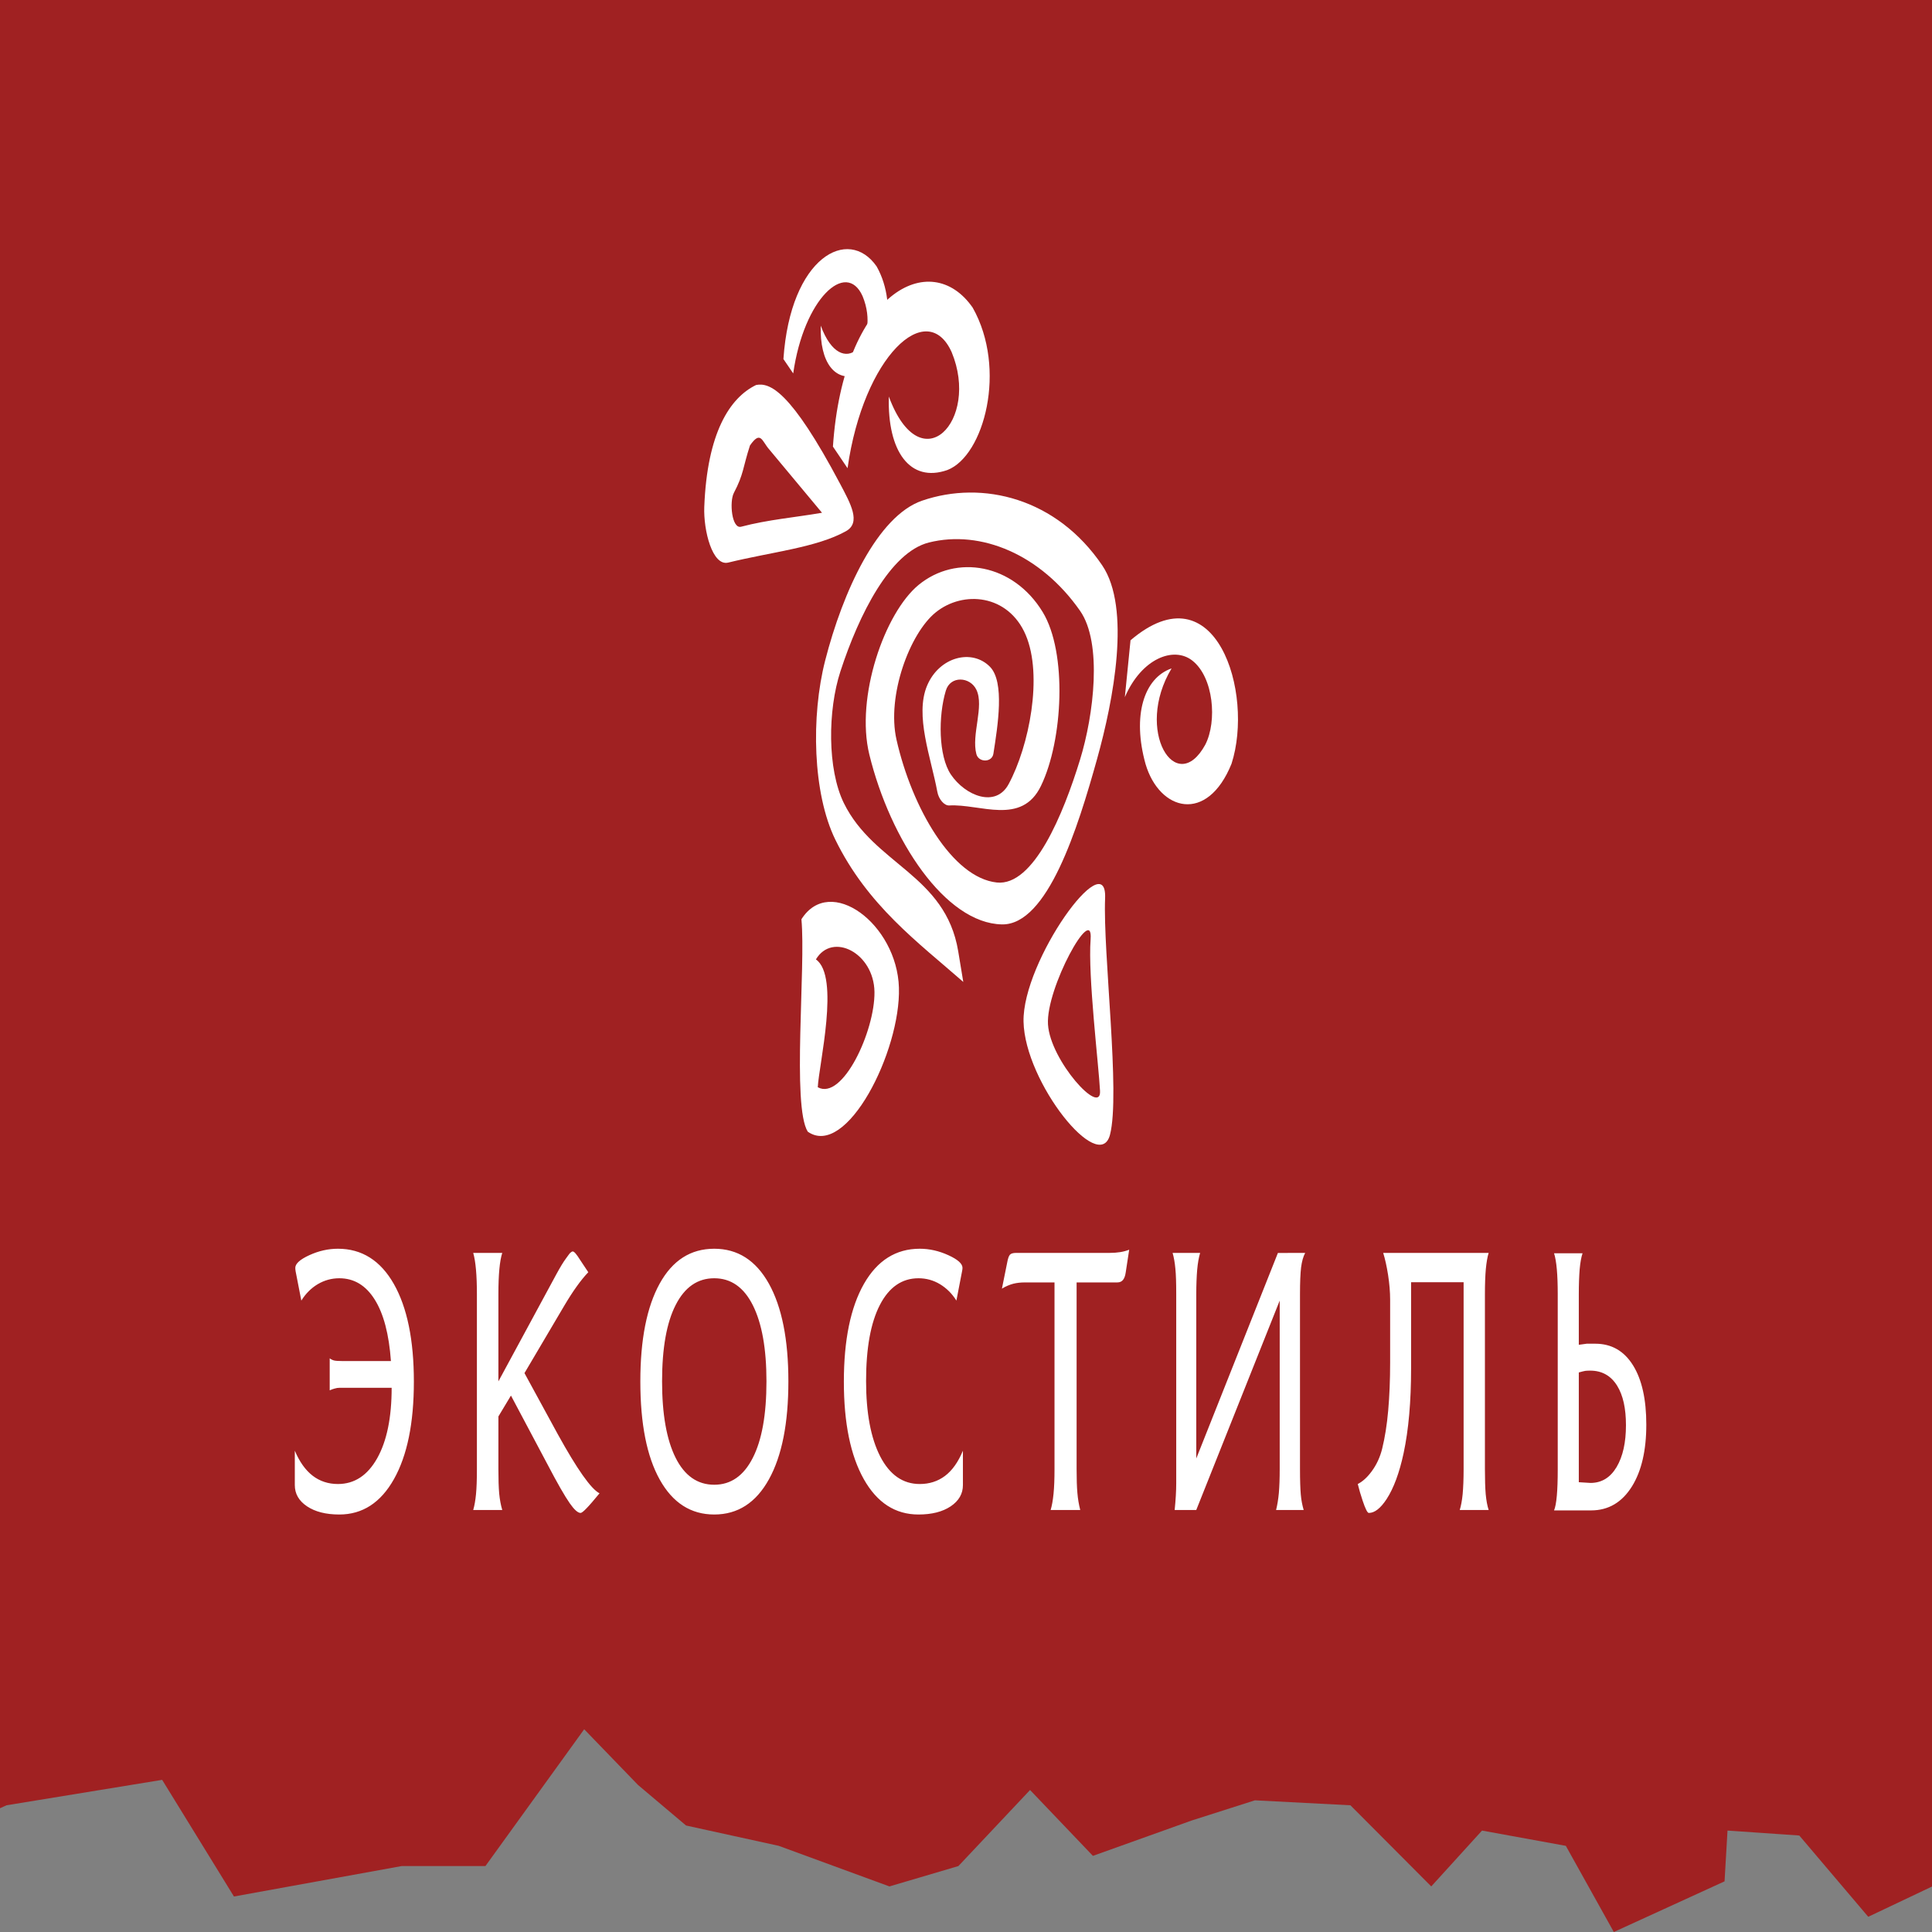 <svg width="32" height="32" viewBox="0 0 32 32" fill="none" xmlns="http://www.w3.org/2000/svg">
<rect x="0" y="0" width="32" height="32" fill="#808080" stroke="none"/>
<path fill-rule="evenodd" clip-rule="evenodd" d="M0 0H32V31.247L30.944 31.748L29.802 30.402L28.613 30.32L28.564 31.161L26.73 32L25.935 30.573L24.547 30.32L23.706 31.245L22.367 29.901L20.785 29.819L19.739 30.153L18.102 30.739L17.061 29.648L15.874 30.908L14.732 31.245L12.899 30.573L11.363 30.236L10.568 29.565L9.676 28.642L8.04 30.908H6.652L3.875 31.412L2.686 29.48L0.108 29.901L0 29.95V0Z" fill="#A02122"/>
<path fill-rule="evenodd" clip-rule="evenodd" d="M6.475 22.543C6.443 22.099 6.354 21.759 6.206 21.524C6.059 21.289 5.863 21.172 5.62 21.172C5.492 21.172 5.373 21.205 5.263 21.27C5.154 21.335 5.063 21.426 4.991 21.542L4.897 21.06C4.893 21.038 4.891 21.017 4.891 21C4.891 20.931 4.968 20.861 5.123 20.79C5.277 20.719 5.436 20.683 5.597 20.683C5.993 20.683 6.302 20.878 6.523 21.266C6.744 21.655 6.855 22.195 6.855 22.885C6.855 23.57 6.745 24.108 6.525 24.499C6.305 24.89 6.003 25.085 5.62 25.085C5.399 25.085 5.221 25.04 5.086 24.95C4.95 24.859 4.883 24.742 4.883 24.598V24.028C4.961 24.213 5.06 24.351 5.179 24.443C5.298 24.534 5.438 24.58 5.597 24.58C5.87 24.58 6.087 24.438 6.247 24.154C6.407 23.869 6.487 23.48 6.487 22.986H5.628C5.599 22.986 5.57 22.99 5.542 22.999C5.513 23.007 5.486 23.016 5.461 23.028V22.498C5.484 22.516 5.508 22.527 5.534 22.534C5.56 22.54 5.603 22.543 5.661 22.543H6.475ZM9.93 24.734C9.836 24.848 9.765 24.931 9.715 24.982C9.666 25.033 9.633 25.059 9.616 25.059C9.571 25.059 9.511 25.005 9.437 24.899C9.354 24.78 9.231 24.566 9.07 24.258L8.463 23.115L8.255 23.461V24.333C8.255 24.499 8.259 24.634 8.268 24.736C8.278 24.839 8.295 24.93 8.319 25.01H7.838C7.859 24.939 7.874 24.851 7.884 24.75C7.894 24.648 7.899 24.509 7.899 24.333V21.436C7.899 21.123 7.879 20.895 7.838 20.752H8.319C8.276 20.885 8.255 21.113 8.255 21.436V22.88L9.212 21.111C9.276 20.993 9.33 20.903 9.375 20.843C9.405 20.8 9.427 20.773 9.438 20.758C9.457 20.739 9.473 20.728 9.487 20.728C9.511 20.728 9.551 20.776 9.609 20.869L9.744 21.072C9.679 21.14 9.615 21.219 9.551 21.309C9.487 21.398 9.418 21.505 9.344 21.63L8.687 22.743L9.237 23.752C9.559 24.336 9.79 24.663 9.93 24.734ZM13.058 22.88C13.058 23.573 12.951 24.114 12.736 24.502C12.521 24.891 12.219 25.085 11.83 25.085C11.444 25.085 11.143 24.893 10.928 24.508C10.713 24.124 10.606 23.581 10.606 22.88C10.606 22.187 10.713 21.647 10.926 21.261C11.139 20.875 11.44 20.683 11.83 20.683C12.218 20.683 12.519 20.875 12.735 21.261C12.95 21.647 13.058 22.187 13.058 22.88ZM12.695 22.88C12.695 22.34 12.62 21.92 12.47 21.62C12.32 21.321 12.107 21.172 11.83 21.172C11.555 21.172 11.342 21.319 11.192 21.613C11.041 21.907 10.966 22.33 10.966 22.88C10.966 23.424 11.041 23.846 11.19 24.145C11.339 24.443 11.553 24.592 11.83 24.592C12.105 24.592 12.317 24.444 12.468 24.148C12.619 23.853 12.695 23.43 12.695 22.88ZM15.949 24.598C15.949 24.742 15.881 24.859 15.746 24.95C15.611 25.04 15.433 25.085 15.213 25.085C14.829 25.085 14.527 24.89 14.307 24.499C14.087 24.108 13.977 23.57 13.977 22.885C13.977 22.195 14.088 21.655 14.309 21.266C14.53 20.878 14.839 20.683 15.234 20.683C15.395 20.683 15.553 20.719 15.708 20.79C15.864 20.861 15.942 20.931 15.942 21C15.942 21.017 15.939 21.038 15.934 21.06L15.841 21.542C15.77 21.428 15.679 21.337 15.57 21.271C15.461 21.205 15.342 21.172 15.213 21.172C14.939 21.172 14.725 21.32 14.573 21.615C14.421 21.91 14.345 22.33 14.345 22.874C14.345 23.403 14.423 23.818 14.579 24.123C14.736 24.427 14.954 24.58 15.234 24.58C15.394 24.58 15.533 24.535 15.652 24.446C15.771 24.356 15.87 24.218 15.949 24.028V24.598ZM18.703 20.699L18.645 21.078C18.637 21.133 18.622 21.173 18.6 21.2C18.578 21.227 18.547 21.241 18.506 21.241H17.832V24.333C17.832 24.497 17.836 24.629 17.845 24.728C17.853 24.825 17.869 24.92 17.892 25.01H17.402C17.423 24.941 17.439 24.85 17.45 24.741C17.461 24.631 17.466 24.495 17.466 24.333V21.241H16.975C16.906 21.241 16.841 21.248 16.782 21.263C16.722 21.279 16.659 21.305 16.595 21.344L16.681 20.918C16.693 20.85 16.708 20.805 16.726 20.784C16.744 20.762 16.779 20.752 16.831 20.752H18.378C18.505 20.752 18.613 20.735 18.703 20.699ZM21.618 20.752C21.585 20.813 21.563 20.893 21.55 20.993C21.538 21.094 21.532 21.242 21.532 21.436V24.333C21.532 24.519 21.537 24.66 21.545 24.752C21.553 24.846 21.57 24.932 21.593 25.01H21.136C21.156 24.93 21.172 24.836 21.182 24.728C21.191 24.619 21.196 24.487 21.196 24.333V21.542L19.814 25.01H19.456C19.473 24.844 19.482 24.696 19.482 24.567V21.436C19.482 21.253 19.478 21.113 19.468 21.014C19.459 20.916 19.444 20.828 19.422 20.752H19.878C19.855 20.828 19.839 20.922 19.829 21.032C19.82 21.142 19.814 21.277 19.814 21.435V24.157L21.166 20.753L21.618 20.752ZM23.025 21.527C23.025 21.398 23.013 21.261 22.991 21.117C22.968 20.972 22.941 20.851 22.91 20.752H24.657C24.636 20.818 24.621 20.907 24.61 21.019C24.6 21.131 24.595 21.27 24.595 21.436V24.333C24.595 24.506 24.599 24.644 24.608 24.748C24.618 24.853 24.634 24.941 24.657 25.01H24.178C24.198 24.946 24.215 24.859 24.226 24.75C24.236 24.64 24.242 24.501 24.242 24.333V21.238H23.372V22.669C23.372 23.214 23.331 23.681 23.248 24.07C23.178 24.395 23.084 24.649 22.967 24.829C22.866 24.983 22.768 25.059 22.672 25.059C22.649 25.059 22.615 24.992 22.57 24.857C22.538 24.763 22.511 24.67 22.489 24.58C22.569 24.539 22.645 24.471 22.718 24.372C22.801 24.26 22.859 24.133 22.893 23.995C22.938 23.812 22.972 23.601 22.993 23.362C23.014 23.123 23.025 22.859 23.025 22.57V21.527ZM26.931 23.606C26.931 23.328 26.883 23.11 26.785 22.952C26.682 22.786 26.533 22.702 26.34 22.702C26.306 22.702 26.278 22.703 26.256 22.706C26.235 22.709 26.2 22.719 26.15 22.732V24.55L26.343 24.562C26.527 24.562 26.671 24.475 26.776 24.299C26.88 24.123 26.931 23.892 26.931 23.606ZM25.74 25.017C25.781 24.92 25.801 24.694 25.801 24.339V21.436C25.801 21.111 25.781 20.885 25.74 20.758H26.212C26.19 20.823 26.174 20.912 26.164 21.025C26.155 21.139 26.15 21.276 26.15 21.436V22.274L26.281 22.256H26.422C26.692 22.256 26.901 22.376 27.05 22.617C27.195 22.852 27.268 23.178 27.268 23.597C27.268 24.022 27.189 24.363 27.032 24.617C26.867 24.883 26.641 25.017 26.354 25.017H25.968C25.945 25.017 25.921 25.017 25.896 25.017C25.871 25.017 25.846 25.017 25.82 25.017H25.74Z" fill="white"/>
<path fill-rule="evenodd" clip-rule="evenodd" d="M15.955 16.264C15.204 15.606 14.369 14.997 13.836 13.908C13.46 13.141 13.431 11.864 13.667 10.942C13.96 9.795 14.535 8.547 15.272 8.293C16.276 7.948 17.501 8.251 18.256 9.364C18.735 10.071 18.444 11.593 18.171 12.571C17.853 13.712 17.351 15.325 16.595 15.311C15.66 15.293 14.747 13.919 14.399 12.498C14.166 11.548 14.652 10.151 15.215 9.688C15.84 9.175 16.784 9.338 17.27 10.137C17.679 10.808 17.608 12.259 17.242 13.016C16.922 13.68 16.232 13.311 15.722 13.341C15.641 13.345 15.548 13.241 15.525 13.114C15.42 12.548 15.148 11.848 15.356 11.355C15.559 10.875 16.102 10.741 16.398 11.045C16.643 11.297 16.527 12.015 16.454 12.483C16.431 12.633 16.21 12.632 16.172 12.491C16.086 12.168 16.305 11.7 16.172 11.424C16.068 11.207 15.741 11.187 15.666 11.439C15.539 11.86 15.542 12.52 15.75 12.829C15.987 13.18 16.493 13.387 16.707 12.986C17.046 12.355 17.277 11.194 16.989 10.517C16.701 9.842 15.953 9.774 15.497 10.144C15.068 10.491 14.684 11.524 14.849 12.252C15.106 13.386 15.775 14.538 16.51 14.617C17.12 14.682 17.612 13.486 17.89 12.579C18.116 11.842 18.262 10.652 17.89 10.118C17.239 9.185 16.247 8.769 15.384 8.986C14.745 9.148 14.228 10.175 13.92 11.12C13.709 11.766 13.702 12.739 13.976 13.3C14.476 14.32 15.66 14.487 15.871 15.756L15.955 16.264Z" fill="white"/>
<path fill-rule="evenodd" clip-rule="evenodd" d="M13.379 18.744C13.114 18.322 13.349 16.015 13.274 15.226C13.748 14.476 14.857 15.305 14.889 16.358C14.921 17.411 14.021 19.194 13.379 18.744ZM13.545 18.008C13.562 17.642 13.916 16.169 13.514 15.891C13.786 15.433 14.474 15.781 14.484 16.429C14.493 17.076 13.955 18.235 13.545 18.008Z" fill="white"/>
<path fill-rule="evenodd" clip-rule="evenodd" d="M18.385 18.795C18.56 18.121 18.267 15.784 18.304 14.877C18.34 13.97 16.932 15.917 16.953 16.922C16.974 17.927 18.209 19.469 18.385 18.795ZM18.22 18.069C18.198 17.639 18.018 16.169 18.064 15.557C18.109 14.945 17.321 16.369 17.358 16.968C17.396 17.568 18.241 18.498 18.22 18.069Z" fill="white"/>
<path fill-rule="evenodd" clip-rule="evenodd" d="M18.725 10.605L18.631 11.547C18.908 10.905 19.44 10.7 19.748 10.941C20.102 11.218 20.162 11.946 19.964 12.333C19.483 13.215 18.784 12.103 19.405 11.071C18.945 11.23 18.751 11.856 18.974 12.655C19.204 13.434 19.995 13.648 20.398 12.65C20.776 11.478 20.137 9.403 18.725 10.605Z" fill="white"/>
<path fill-rule="evenodd" clip-rule="evenodd" d="M12.062 9.318C12.781 9.142 13.526 9.069 14.012 8.798C14.266 8.656 14.088 8.341 13.915 8.014C13.091 6.458 12.746 6.333 12.523 6.377C12.087 6.588 11.712 7.17 11.665 8.397C11.65 8.784 11.799 9.383 12.062 9.318ZM12.276 8.724C12.719 8.607 13.169 8.57 13.615 8.493C13.323 8.144 13.032 7.794 12.741 7.444C12.619 7.306 12.601 7.122 12.422 7.378C12.303 7.743 12.32 7.852 12.155 8.164C12.079 8.308 12.119 8.766 12.276 8.724Z" fill="white"/>
<path fill-rule="evenodd" clip-rule="evenodd" d="M13.796 7.397C13.876 7.516 13.957 7.636 14.038 7.755C14.302 5.898 15.355 4.925 15.763 5.834C16.232 6.967 15.253 8.003 14.722 6.568C14.696 7.476 15.072 8.002 15.692 7.785C16.3 7.549 16.684 6.111 16.111 5.096C15.411 4.086 13.967 4.855 13.796 7.397Z" fill="white"/>
<path fill-rule="evenodd" clip-rule="evenodd" d="M12.976 5.947C13.03 6.026 13.084 6.105 13.138 6.185C13.314 4.948 14.015 4.299 14.287 4.905C14.6 5.66 13.948 6.35 13.594 5.394C13.576 5.999 13.827 6.349 14.24 6.205C14.646 6.047 14.901 5.089 14.52 4.413C14.053 3.74 13.091 4.253 12.976 5.947Z" fill="white"/>
</svg>
